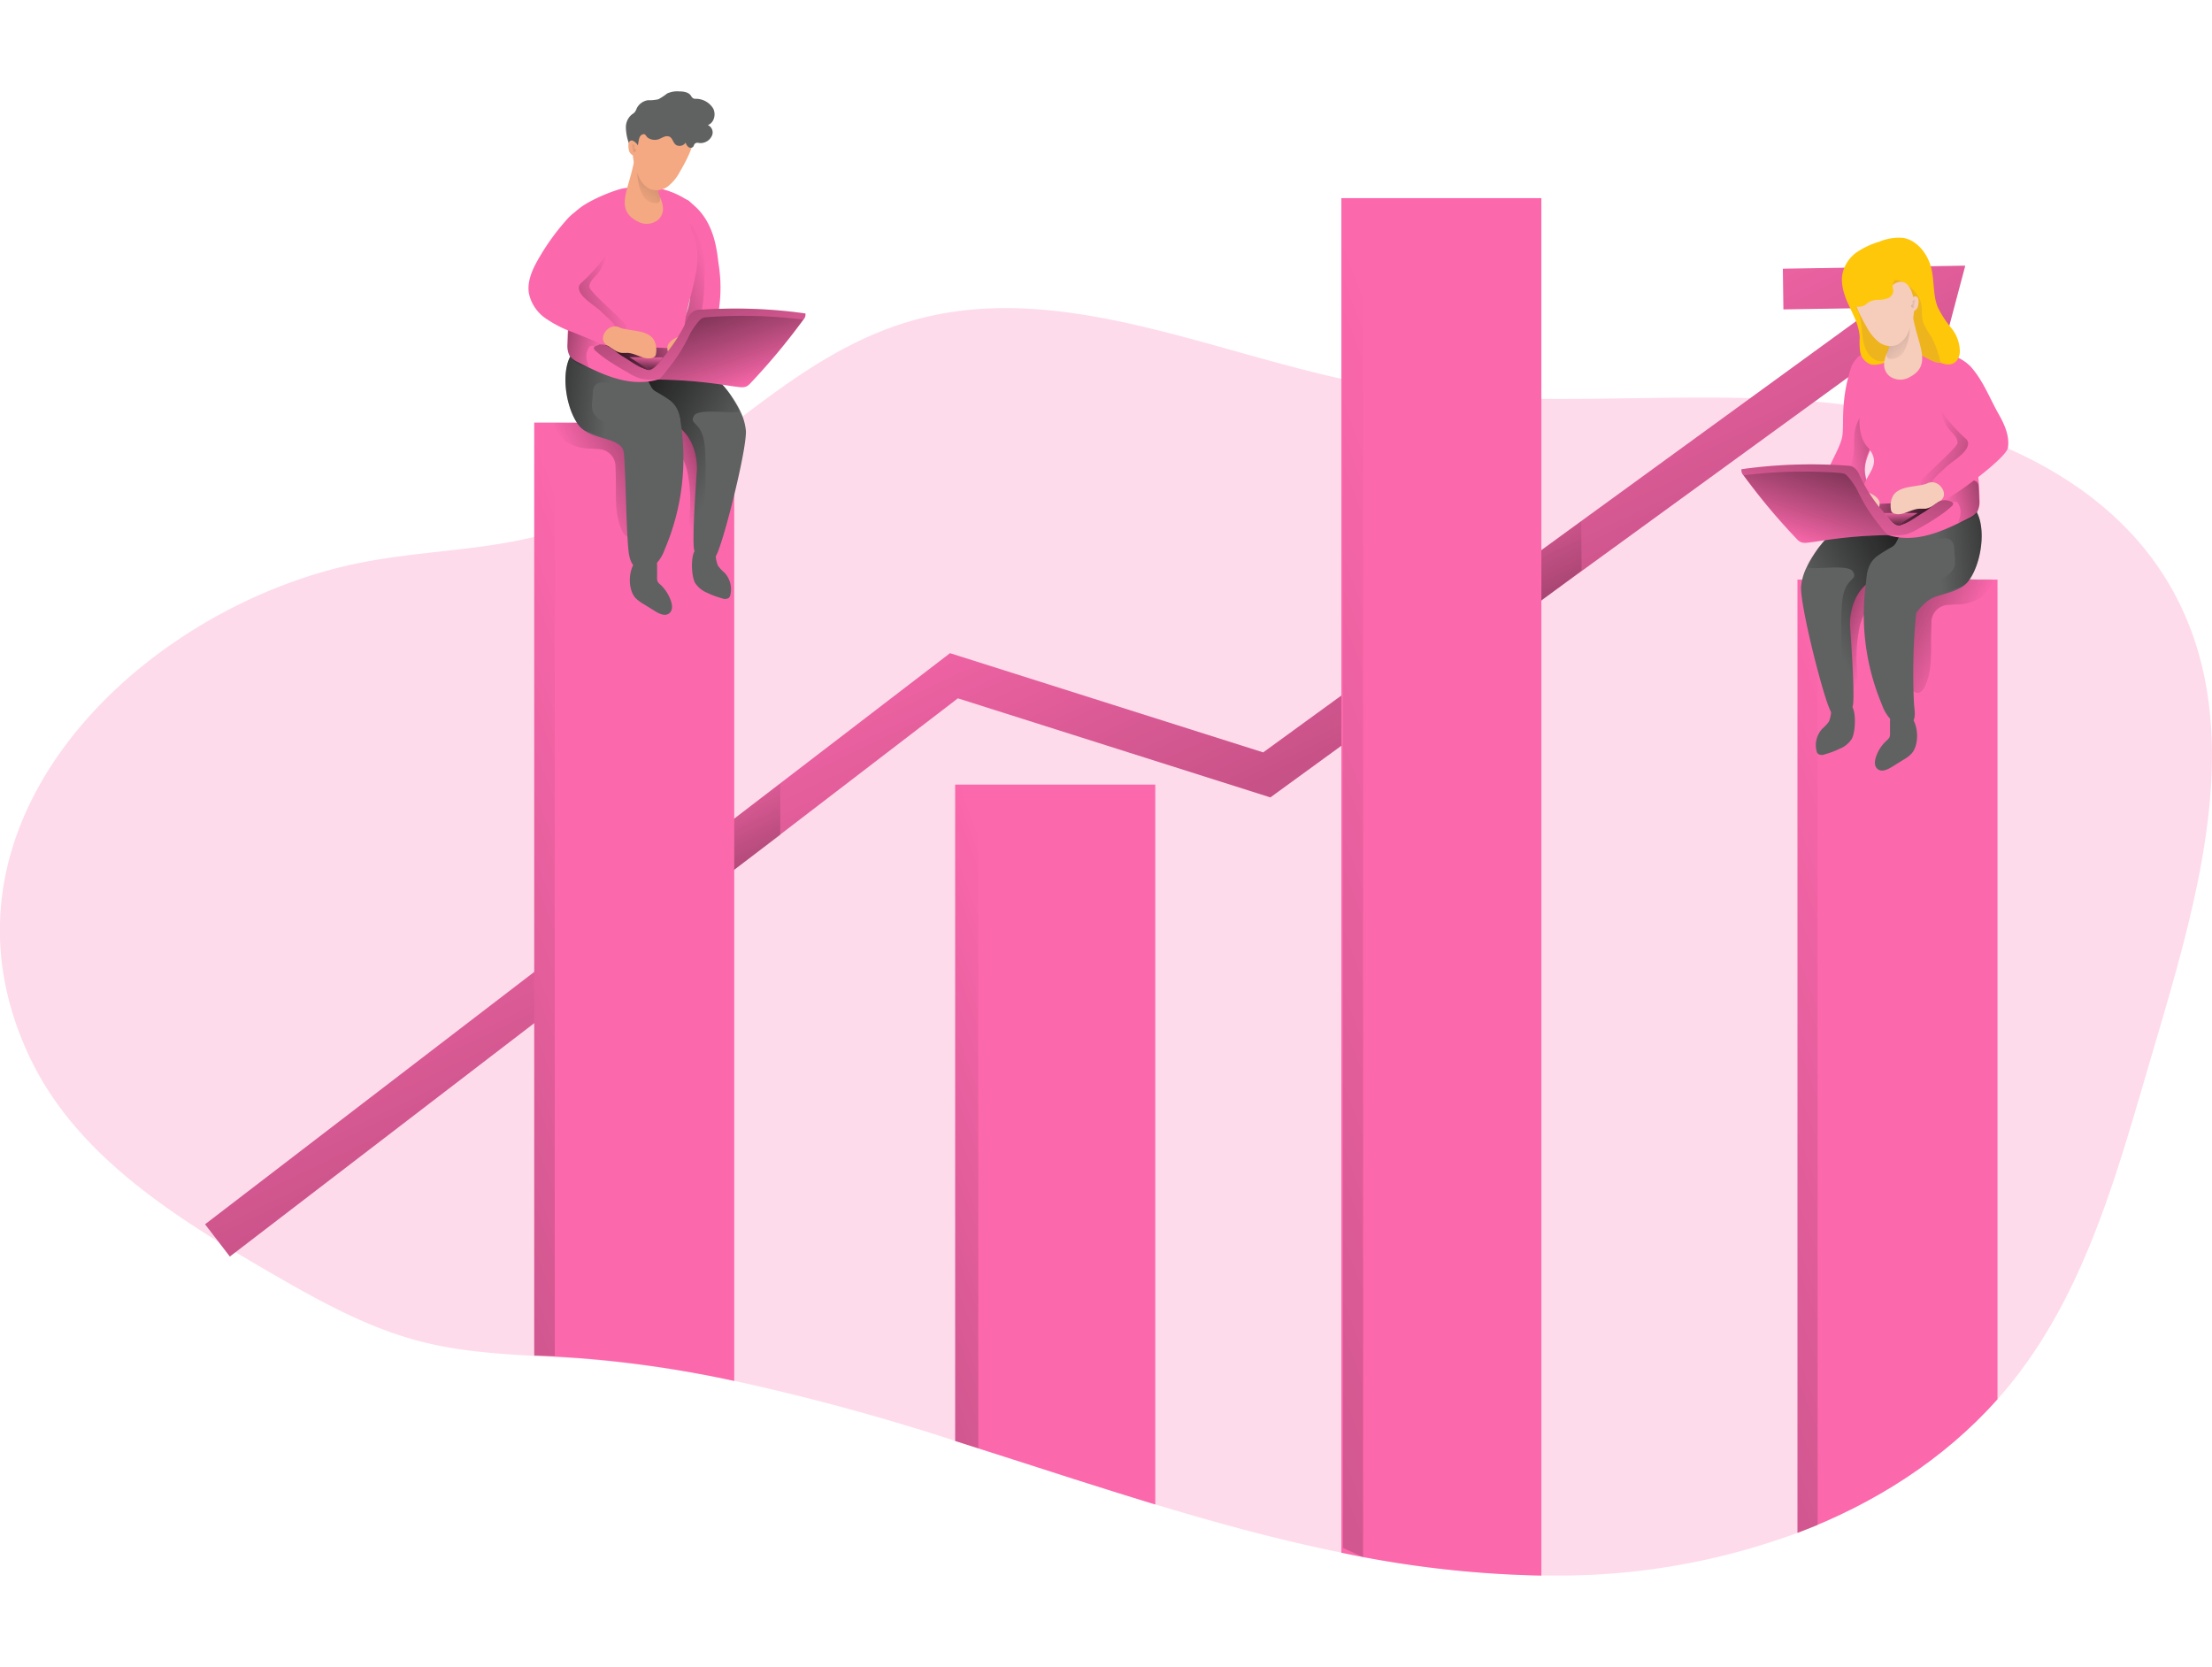 <svg id="Layer_1" data-name="Layer 1" xmlns="http://www.w3.org/2000/svg" xmlns:xlink="http://www.w3.org/1999/xlink" viewBox="0 0 504.26 338.3" width="406" height="306" class="illustration styles_illustrationTablet__1DWOa"><defs><linearGradient id="linear-gradient" x1="224.56" y1="101.33" x2="394.18" y2="455.34" gradientUnits="userSpaceOnUse"><stop offset="0" stop-color="#010101" stop-opacity="0"></stop><stop offset="0.95" stop-color="#010101"></stop></linearGradient><linearGradient id="linear-gradient-2" x1="162.17" y1="159.44" x2="205.26" y2="249.39" xlink:href="#linear-gradient"></linearGradient><linearGradient id="linear-gradient-3" x1="344.96" y1="99.71" x2="386.86" y2="187.17" xlink:href="#linear-gradient"></linearGradient><linearGradient id="linear-gradient-4" x1="212.11" y1="103.46" x2="173.18" y2="123.46" gradientTransform="translate(-24.69 -12.9) rotate(9.05)" xlink:href="#linear-gradient"></linearGradient><linearGradient id="linear-gradient-5" x1="158.91" y1="169.41" x2="181.86" y2="159.84" xlink:href="#linear-gradient"></linearGradient><linearGradient id="linear-gradient-6" x1="138.32" y1="169.9" x2="183.33" y2="147.83" xlink:href="#linear-gradient"></linearGradient><linearGradient id="linear-gradient-7" x1="170.03" y1="167.31" x2="135.68" y2="148.39" xlink:href="#linear-gradient"></linearGradient><linearGradient id="linear-gradient-8" x1="144.6" y1="150.81" x2="116.44" y2="147.87" xlink:href="#linear-gradient"></linearGradient><linearGradient id="linear-gradient-9" x1="146.37" y1="123.34" x2="106.65" y2="136.24" xlink:href="#linear-gradient"></linearGradient><linearGradient id="linear-gradient-10" x1="142.61" y1="138.94" x2="119.49" y2="133.57" xlink:href="#linear-gradient"></linearGradient><linearGradient id="linear-gradient-11" x1="163.72" y1="134.03" x2="142.27" y2="143.67" xlink:href="#linear-gradient"></linearGradient><linearGradient id="linear-gradient-12" x1="153.19" y1="139.94" x2="152.81" y2="145.65" xlink:href="#linear-gradient"></linearGradient><linearGradient id="linear-gradient-13" x1="150.37" y1="104.75" x2="178.25" y2="70.78" xlink:href="#linear-gradient"></linearGradient><linearGradient id="linear-gradient-14" x1="170.35" y1="149.59" x2="147.03" y2="79.4" xlink:href="#linear-gradient"></linearGradient><linearGradient id="linear-gradient-15" x1="175.48" y1="147.84" x2="154.68" y2="85.22" xlink:href="#linear-gradient"></linearGradient><linearGradient id="linear-gradient-16" x1="149.9" y1="92.89" x2="155.2" y2="92.16" xlink:href="#linear-gradient"></linearGradient><linearGradient id="linear-gradient-17" x1="157.71" y1="169.56" x2="-274.59" y2="328.74" xlink:href="#linear-gradient"></linearGradient><linearGradient id="linear-gradient-18" x1="245.1" y1="224.53" x2="-69.42" y2="340.34" xlink:href="#linear-gradient"></linearGradient><linearGradient id="linear-gradient-19" x1="356.56" y1="161.32" x2="-258.32" y2="387.73" xlink:href="#linear-gradient"></linearGradient><linearGradient id="linear-gradient-20" x1="446.02" y1="206.64" x2="5.49" y2="368.84" xlink:href="#linear-gradient"></linearGradient><linearGradient id="linear-gradient-21" x1="426.62" y1="161.76" x2="453.81" y2="157.27" xlink:href="#linear-gradient"></linearGradient><linearGradient id="linear-gradient-22" x1="-110.06" y1="204.93" x2="-87.12" y2="195.37" gradientTransform="matrix(-1, 0, 0, 1, 323.34, 0)" xlink:href="#linear-gradient"></linearGradient><linearGradient id="linear-gradient-23" x1="-130.66" y1="205.42" x2="-85.65" y2="183.35" gradientTransform="matrix(-1, 0, 0, 1, 323.34, 0)" xlink:href="#linear-gradient"></linearGradient><linearGradient id="linear-gradient-24" x1="-98.95" y1="202.83" x2="-133.3" y2="183.92" gradientTransform="matrix(-1, 0, 0, 1, 323.34, 0)" xlink:href="#linear-gradient"></linearGradient><linearGradient id="linear-gradient-25" x1="-124.38" y1="186.33" x2="-152.54" y2="183.4" gradientTransform="matrix(-1, 0, 0, 1, 323.34, 0)" xlink:href="#linear-gradient"></linearGradient><linearGradient id="linear-gradient-26" x1="-122.61" y1="158.87" x2="-162.33" y2="171.77" gradientTransform="matrix(-1, 0, 0, 1, 323.34, 0)" xlink:href="#linear-gradient"></linearGradient><linearGradient id="linear-gradient-27" x1="-126.37" y1="174.46" x2="-149.49" y2="169.1" gradientTransform="matrix(-1, 0, 0, 1, 323.34, 0)" xlink:href="#linear-gradient"></linearGradient><linearGradient id="linear-gradient-28" x1="-105.26" y1="169.55" x2="-126.71" y2="179.19" gradientTransform="matrix(-1, 0, 0, 1, 323.34, 0)" xlink:href="#linear-gradient"></linearGradient><linearGradient id="linear-gradient-29" x1="-115.79" y1="175.46" x2="-116.17" y2="181.17" gradientTransform="matrix(-1, 0, 0, 1, 323.34, 0)" xlink:href="#linear-gradient"></linearGradient><linearGradient id="linear-gradient-30" x1="-118.61" y1="140.28" x2="-90.73" y2="106.3" gradientTransform="matrix(-1, 0, 0, 1, 323.34, 0)" xlink:href="#linear-gradient"></linearGradient><linearGradient id="linear-gradient-31" x1="-98.63" y1="185.12" x2="-121.95" y2="114.93" gradientTransform="matrix(-1, 0, 0, 1, 323.34, 0)" xlink:href="#linear-gradient"></linearGradient><linearGradient id="linear-gradient-32" x1="-93.5" y1="183.36" x2="-114.3" y2="120.75" gradientTransform="matrix(-1, 0, 0, 1, 323.34, 0)" xlink:href="#linear-gradient"></linearGradient><linearGradient id="linear-gradient-33" x1="-119.08" y1="128.42" x2="-113.78" y2="127.68" gradientTransform="matrix(-1, 0, 0, 1, 323.34, 0)" xlink:href="#linear-gradient"></linearGradient></defs><title>Career 3</title><path d="M496.71,298.53c-7.69,26-14.68,53.14-31.33,74.58-1.33,1.73-2.72,3.39-4.17,5C448.92,391.92,433,402,415.61,408.57a156.66,156.66,0,0,1-52.27,9.73c-2,0-4.07,0-6.11,0a243.16,243.16,0,0,1-45.6-5.22c-14.27-2.9-28.42-6.76-42.42-11q-9.36-2.87-18.62-5.83c-9-2.88-18-5.81-27-8.65a520.51,520.51,0,0,0-50.39-13.69,263.07,263.07,0,0,0-34.48-5c-3.67-.28-7.41-.47-11.12-.68-8.59-.47-17.14-1.09-25.48-3.19-12.67-3.18-24.19-9.73-35.5-16.28-21.13-12.29-43.19-26.16-53.81-48.22-26-54.06,25.39-103.06,74.94-113.07,13.44-2.69,26.85-2.78,39.85-5.93a70.35,70.35,0,0,0,12.7-4.35c9.89-4.52,18.66-10.82,27.31-17.37,14.09-10.69,27.74-22,45-27.24,32.31-9.86,65.74,5.5,99,12.91,3,.68,6,1.27,9,1.79a223.23,223.23,0,0,0,36.61,2.78c20.26.19,40.68-1.05,60.92.5,32.47,2.5,67.34,14.76,83.07,43.28C518.58,225.29,506.87,264.06,496.71,298.53Z" transform="translate(-5.85 -80.02)" fill="#fc68ac" opacity="0.24" style="isolation: isolate;"></path><polygon points="448.01 39.7 446.04 47.12 437.67 78.66 428.68 76.31 434.08 55.83 289.6 160.89 218.36 138.31 52.4 265.56 46.75 258.21 216.57 128.02 287.96 150.64 427.29 49.31 406.56 49.65 406.43 40.38 447.02 39.7 448.01 39.7" fill="#fc68ac"></polygon><polygon points="448.01 39.7 446.04 47.12 437.67 78.66 428.68 76.31 434.08 55.83 289.6 160.89 218.36 138.31 52.4 265.56 46.75 258.21 216.57 128.02 287.96 150.64 427.29 49.31 406.56 49.65 406.43 40.38 447.02 39.7 448.01 39.7" fill="url(#linear-gradient)"></polygon><polygon points="177.85 157.74 177.88 169.47 157.73 184.62 162.38 169.63 177.85 157.74" fill="url(#linear-gradient-2)"></polygon><polygon points="360.47 97.93 360.54 109.16 340.39 124.31 345.05 109.33 360.47 97.93" fill="url(#linear-gradient-3)"></polygon><path d="M173.23,155.48V373.94a260,260,0,0,0-34.48-5.14c-3.67-.28-7.41-.47-11.12-.69V155.48Z" transform="translate(-5.85 -80.02)" fill="#fc68ac"></path><path d="M269.21,238V402.11q-9.36-2.87-18.62-5.83c-9-2.88-18-5.81-27-8.65V238Z" transform="translate(-5.85 -80.02)" fill="#fc68ac"></path><path d="M357.23,104.31v314a243.16,243.16,0,0,1-45.6-5.22V104.31Z" transform="translate(-5.85 -80.02)" fill="#fc68ac"></path><path d="M461.21,191.27V378.11C448.92,391.92,433,402,415.61,408.57V191.27Z" transform="translate(-5.85 -80.02)" fill="#fc68ac"></path><path d="M164.17,106.07c4.67,4.13,5.11,10.41,5.5,13.28a34.06,34.06,0,0,1,0,10.76,18,18,0,0,1-4.78,9.5,1.92,1.92,0,0,1-.7.5,2,2,0,0,1-1.7-.56,5.65,5.65,0,0,1-1.91-2c-1-2.08.63-4.35,1.56-6.45,2-4.42.91-9.54-.49-14.16-.64-2.11-2.66-12.7.17-12.38C162.76,104.66,162.74,104.81,164.17,106.07Z" transform="translate(-5.85 -80.02)" fill="#fc68ac"></path><path d="M163.05,109.87c4,4.81,3.41,11.09,3.34,14a34,34,0,0,1-1.73,10.61,18,18,0,0,1-6.22,8.64,1.86,1.86,0,0,1-.77.38,2,2,0,0,1-1.59-.82,5.67,5.67,0,0,1-1.57-2.28c-.63-2.21,1.31-4.21,2.56-6.13,2.62-4.05,2.4-9.28,1.74-14.06-.3-2.18-.63-13,2.11-12.2C161.87,108.25,161.83,108.39,163.05,109.87Z" transform="translate(-5.85 -80.02)" fill="url(#linear-gradient-4)"></path><path d="M163,177c-.07,1.31-.14,2.75.66,3.8,2.07-1.24,2.69-3.92,3-6.31a52.4,52.4,0,0,0-.4-14.26,6.33,6.33,0,0,0-.65-2.18,5.85,5.85,0,0,0-2.71-2.16,4.45,4.45,0,0,0-2.15-.56,1.81,1.81,0,0,0-1.69,1.23,2.94,2.94,0,0,0,.15,1.37,19.26,19.26,0,0,0,1.62,4.59,13.23,13.23,0,0,1,1.63,3.8A33.89,33.89,0,0,1,163,177Z" transform="translate(-5.85 -80.02)" fill="url(#linear-gradient-5)"></path><path d="M134.72,159.71a9.91,9.91,0,0,0,5.48,1.69c.71,0,1.42.07,2.14.11a4,4,0,0,1,3.82,3.8q.09,2.22.09,4.44c0,3.54-.13,7.24,1.43,10.42.33.66.85,1.37,1.59,1.38a1.7,1.7,0,0,0,1.08-.44,5.45,5.45,0,0,0,1.86-3.08,14.94,14.94,0,0,0,.32-3.66c0-4.69-.41-9.48-2.24-13.8a9.41,9.41,0,0,0-.71-1.42,8.27,8.27,0,0,0-5.08-3.38,20.19,20.19,0,0,0-6.21-.33c-1,.07-2,.15-3,.2-.55,0-2.62-.28-3,0C131.51,156.32,134.14,159.26,134.72,159.71Z" transform="translate(-5.85 -80.02)" fill="url(#linear-gradient-6)"></path><path d="M175.89,157.35c.21,4.67-5.75,27.87-7,28.73-1.08.74-3-.24-4.14-.92l-.52-.38c-.87-.64.52-18.47.52-18.47s.44-6.05-3.8-9.58c-4.72-3.92-10.13-7.53-9.76-10.31a1.82,1.82,0,0,1,.5-1.12c2.38-2.84,15.91-.68,18.75,1.42l.15.1a.1.1,0,0,1,0,.06c.07.06.16.18.31.34s.56.68.93,1.14a34.79,34.79,0,0,1,2.69,4.36A12.81,12.81,0,0,1,175.89,157.35Z" transform="translate(-5.85 -80.02)" fill="#606161"></path><path d="M174.5,152.72c0,1.2-9.3-.81-10.44,1.2s1.39,1.21,2.28,5.66,0,22.83-1,24.77a2.27,2.27,0,0,1-.65.81l-.52-.38c-.87-.64.52-18.47.52-18.47s.44-6.05-3.8-9.58c0,0,.65-4-2.28-6.3a35.29,35.29,0,0,0-7.48-4,36.54,36.54,0,0,1,10.94-1.73,21.87,21.87,0,0,1,8.31,2l.15.1a.1.1,0,0,1,0,.06c.07.06.16.18.31.34s.56.68.93,1.14C173,149.88,174.5,152,174.5,152.72Z" transform="translate(-5.85 -80.02)" fill="url(#linear-gradient-7)"></path><path d="M157.41,184.32a9.46,9.46,0,0,1-2.34,3.71,3.65,3.65,0,0,1-4.11.59c-1.46-.9-1.73-2.82-1.89-4.48-.49-5.81-.52-15.91-1-21.72a2.56,2.56,0,0,0-.83-1.7l0,0a7.74,7.74,0,0,0-2.47-1.27c-1.76-.59-4-1-5.6-2.13a5.41,5.41,0,0,1-1.51-1.39c-2.9-4-4-12.08-1.57-15.94a4.17,4.17,0,0,1,3.18-2.16c4.2-.53,11.77,2.22,13.53,6a18.37,18.37,0,0,0,1.6,3.68c1.4,1.94,4.14,2.53,5.5,4.51a8.24,8.24,0,0,1,1.12,3.4A53,53,0,0,1,157.41,184.32Z" transform="translate(-5.85 -80.02)" fill="#606161"></path><path d="M148,159.33a2,2,0,0,1-.06,1.79c-.25-.12-.46-.28-.71-.4l0,0c-.81-.43-1.64-.87-2.47-1.27-1.18-.52-2.41-1-3.65-1.45-.65-.22-1.3-.43-1.95-.68a5.41,5.41,0,0,1-1.51-1.39c-2.9-4-4-12.08-1.57-15.94a19.34,19.34,0,0,1,6.76,2.25c1.27.62,2.53,1.21,3.74,1.92.8.46,2.44,1.14,1.17,2-1.73,1.2-5-.93-6.36,1a3,3,0,0,0-.37,1.45c-.06.74-.13,1.51-.19,2.29a5.59,5.59,0,0,0,.13,2,4.56,4.56,0,0,0,1.79,2,46.07,46.07,0,0,1,4.14,2.88A4.67,4.67,0,0,1,148,159.33Z" transform="translate(-5.85 -80.02)" fill="url(#linear-gradient-8)"></path><path d="M150.76,195.5a8.75,8.75,0,0,0,1.73,1.29l2.7,1.68c1,.61,2.26,1.2,3.17.52s.76-1.87.44-2.84a9,9,0,0,0-2.45-3.78,2.36,2.36,0,0,1-.59-.67,2.16,2.16,0,0,1-.12-.88l0-2.78c0-2.81-3.87-2.31-5.09-.64C149.06,189.45,149,193.62,150.76,195.5Z" transform="translate(-5.85 -80.02)" fill="#606161"></path><path d="M164.29,192a6,6,0,0,0,2.8,2.29,20.05,20.05,0,0,0,3.42,1.26,1.58,1.58,0,0,0,1.49-.12,1.43,1.43,0,0,0,.36-.74,5.53,5.53,0,0,0-1.36-5,9.07,9.07,0,0,1-1.49-1.61A7.45,7.45,0,0,1,169,185c-.22-2.32-3.92-1.72-4.82-.21S163.5,190.57,164.29,192Z" transform="translate(-5.85 -80.02)" fill="#606161"></path><path d="M135.19,137.71a4.65,4.65,0,0,0,.65,2.71,5,5,0,0,0,1.84,1.31c3.44,1.73,6.94,3.48,10.72,4.19s7.95.27,11-2a6.64,6.64,0,0,0,2.41-3.18c.49-1.56.16-3.24.08-4.88-.21-4.07,1.15-8,2.1-12s1.45-8.32-.35-12c-1.42-2.88,1.63-5.3-1.06-7.06-3.78-2.48-8.22-3.68-14.41-2.76-2.4.36-10.59,3.73-11.47,6s1.7,4.56,1.4,7C137.18,122.42,135.19,130.2,135.19,137.71Z" transform="translate(-5.85 -80.02)" fill="#fc68ac"></path><path d="M140.21,124.53c0-1.14,1-2,1.76-2.84a8.23,8.23,0,0,0,1.95-5.84c-.07-1.2-.87-2.69-2-2.44a2.16,2.16,0,0,0-.77.39,14.06,14.06,0,0,0-5.56,7.75,7.4,7.4,0,0,0-.24,3.46,8,8,0,0,0,2.55,3.92,21.61,21.61,0,0,0,8,4.8c.79.26,3.22,1.06,2.68-.47C148.25,132.4,140.17,125.64,140.21,124.53Z" transform="translate(-5.85 -80.02)" fill="url(#linear-gradient-9)"></path><path d="M140.09,138.4a.9.9,0,0,1,.31-.33A1.05,1.05,0,0,1,141,138a19.14,19.14,0,0,0,3.55,0,2.3,2.3,0,0,0,1.07-.28.84.84,0,0,0,.36-1c-.16-.35-.59-.46-1-.55a15.71,15.71,0,0,1-3.76-1.38,20,20,0,0,0-3.26-1.58c-.9-.26-2.14-.16-2.45.73a2,2,0,0,0-.1.64l-.13,2.7a5.73,5.73,0,0,0,.37,2.94,5.81,5.81,0,0,0,3.24,2.33,1.87,1.87,0,0,0,1.22.18C139.54,141.36,139.17,139.84,140.09,138.4Z" transform="translate(-5.85 -80.02)" fill="url(#linear-gradient-10)"></path><path d="M142.37,137.76l15.64.74.78.24s-1.52,5.22-4.3,5S142.37,137.76,142.37,137.76Z" transform="translate(-5.85 -80.02)" fill="url(#linear-gradient-11)"></path><path d="M149.33,140.56l7.63.05s-1.62,2.66-3,2.81Z" transform="translate(-5.85 -80.02)" fill="#fc68ac"></path><path d="M149.33,140.56l7.63.05s-1.62,2.66-3,2.81Z" transform="translate(-5.85 -80.02)" fill="url(#linear-gradient-12)"></path><path d="M135.24,109a52.31,52.31,0,0,0-6.71,9.28c-1.34,2.35-2.53,5-2.12,7.67a9.25,9.25,0,0,0,3.8,5.75,27.14,27.14,0,0,0,6.28,3.2l6.61,2.68a3.73,3.73,0,0,0,1.56.38c1.69-.09,2.39-2.41,1.7-3.95s-2.18-2.53-3.35-3.74-4.59-3.13-5.1-4.92a2,2,0,0,1-.07-1,2.12,2.12,0,0,1,.67-.85c3.68-3.38,8.79-9.36,7.75-14.45C145,102.74,138.13,105.78,135.24,109Z" transform="translate(-5.85 -80.02)" fill="#fc68ac"></path><path d="M151.34,109.69a4.15,4.15,0,0,0,4.5-.41,3.37,3.37,0,0,0,1.11-2c.33-2.21-1.54-4.27-1.37-6.5.08-1.12.66-2.25.26-3.29-.33-.89-5.3-2.34-5.48-1.4C149.09,102.66,145.92,107,151.34,109.69Z" transform="translate(-5.85 -80.02)" fill="#f4a982"></path><path d="M151.07,96.39s-.52,9.68,4.7,9c0,0,.82-.11.57-1.31s-1.25-2.42-1.2-3.48S151.07,96.39,151.07,96.39Z" transform="translate(-5.85 -80.02)" fill="url(#linear-gradient-13)"></path><path d="M164.09,90.38c-.31,2.78-2.1,5.93-3.22,7.87a10.62,10.62,0,0,1-2.75,3.37,4.37,4.37,0,0,1-4.14.62,5.7,5.7,0,0,1-2.59-3,13.38,13.38,0,0,1-1.3-6.18c.13-2.22,1.18-6.45,4.33-4.85.65.34,1.08,1,1.7,1.36a2.86,2.86,0,0,0,2.93.16c.34-.19.71-.47,1.08-.34a1.42,1.42,0,0,1,.47.31,2.24,2.24,0,0,0,2.65,0A1.28,1.28,0,0,0,164.09,90.38Z" transform="translate(-5.85 -80.02)" fill="#f4a982"></path><path d="M154.88,136.56a4.85,4.85,0,0,1,.53,3.1,1.43,1.43,0,0,1-.15.59,1.14,1.14,0,0,1-.63.44c-1.86.64-3.73-1-5.7-1.11a14.42,14.42,0,0,1-1.47,0,4.52,4.52,0,0,1-1.73-.75c-.57-.35-1.12-.72-1.66-1.11-1.32-.95-.75-2.65.33-3.56a2.49,2.49,0,0,1,2.87-.28C149.57,134.67,153.39,134.28,154.88,136.56Z" transform="translate(-5.85 -80.02)" fill="#f4a982"></path><path d="M166.61,136.89a1.25,1.25,0,0,1,.45.49,1.19,1.19,0,0,1,.05.65,7.4,7.4,0,0,1-1.36,3.52,2,2,0,0,1-1.27.95c-1,.14-1.66-.86-2.56-1.23s-2.09-.06-2.93-.62a2.74,2.74,0,0,1-1-2.15c-.11-1.61,2.42-2.7,3.79-3C163.42,135.05,165.34,136,166.61,136.89Z" transform="translate(-5.85 -80.02)" fill="#f4a982"></path><path d="M162.56,132a3.72,3.72,0,0,1,1.65-2,3.16,3.16,0,0,1,1.06-.19,112,112,0,0,1,24.21.8A1.68,1.68,0,0,1,189,132a149.06,149.06,0,0,1-12.11,14.54,3.23,3.23,0,0,1-.93.72,3,3,0,0,1-1.51.12c-1.3-.13-2.58-.34-3.87-.54a106.94,106.94,0,0,0-15.37-1.18,12.07,12.07,0,0,1-3.55-.34,11.43,11.43,0,0,1-2.4-1.13,43.35,43.35,0,0,1-7.67-5.14c-.18-.16-.38-.37-.34-.61s.28-.38.5-.47c2.53-1,3.74,1.05,6.08,2.42,1.43.85,3.83,2.63,5.41,3.1s3.21-2.19,4.05-3.21A36.75,36.75,0,0,0,162.56,132Z" transform="translate(-5.85 -80.02)" fill="#fc68ac"></path><path d="M189,132c-.44.55-.87,1.14-1.3,1.7a130.87,130.87,0,0,1-10.81,12.82,3.61,3.61,0,0,1-.93.74,3.65,3.65,0,0,1-1.51.12c-1.3-.12-2.6-.37-3.9-.55A98,98,0,0,0,156,145.67a7.13,7.13,0,0,0-.8,0c-.49,0-1,0-1.45,0a7.85,7.85,0,0,1-2.1-.31,11.78,11.78,0,0,1-2.41-1.14c-1.73-1-3.49-2-5.13-3.15a22.06,22.06,0,0,1-2.53-2,.74.74,0,0,1-.34-.62c0-.24.27-.37.49-.46,2.53-1,3.28.65,5.6,2,1.42.84,4.33,3,5.9,3.48s3.21-2.18,4-3.2a37.41,37.41,0,0,0,5.31-8.28,3.62,3.62,0,0,1,1.64-2,3,3,0,0,1,1-.22,115.4,115.4,0,0,1,24.22.81A1.73,1.73,0,0,1,189,132Z" transform="translate(-5.85 -80.02)" fill="url(#linear-gradient-14)"></path><path d="M189,132a167.84,167.84,0,0,1-12.1,14.53,3.61,3.61,0,0,1-.93.74,3.65,3.65,0,0,1-1.51.12c-1.3-.12-2.6-.37-3.9-.55A98,98,0,0,0,156,145.67a10.88,10.88,0,0,0,1.79-2,38.44,38.44,0,0,0,5.29-8.28c.37-.81,2.09-3.41,2.93-3.75a3.87,3.87,0,0,1,1.05-.19A110.06,110.06,0,0,1,189,132Z" transform="translate(-5.85 -80.02)" fill="url(#linear-gradient-15)"></path><path d="M167.21,87.65c1.45-.49,1.94-2.53,1.17-3.86a4.64,4.64,0,0,0-3.86-2.13,1.08,1.08,0,0,1-.77-.19,1.93,1.93,0,0,1-.38-.49c-.52-.83-1.66-1-2.65-1a5.55,5.55,0,0,0-2.78.47,14.2,14.2,0,0,1-2,1.32,10.06,10.06,0,0,1-2.41.22,3.44,3.44,0,0,0-2.5,1.79,3.74,3.74,0,0,1-.53,1,6.89,6.89,0,0,1-.65.49,3.77,3.77,0,0,0-1.32,2.91,11.46,11.46,0,0,0,.55,3.24,1.24,1.24,0,0,0,.28.56c.34.28,1.5,1.13,1.72.76.43-.77.21-2.46,1.1-2.89s.79.34,1.47.77a2.85,2.85,0,0,0,2.38.25c.4-.16.78-.37,1.18-.53a1.68,1.68,0,0,1,1.23-.06c.74.34.84,1.39,1.49,1.88a1.64,1.64,0,0,0,2.22-.52,1.93,1.93,0,0,0,.62,1,.81.81,0,0,0,1.11-.06c.15-.19.19-.5.37-.68a1,1,0,0,1,.68-.22,2.6,2.6,0,0,0,1.27,0,2.85,2.85,0,0,0,2-1.73A1.83,1.83,0,0,0,167.21,87.65Z" transform="translate(-5.85 -80.02)" fill="#606161"></path><path d="M150.16,91.25a.77.77,0,0,0-.42-.08.69.69,0,0,0-.51.4,1.54,1.54,0,0,0-.13.67,4.27,4.27,0,0,0,.09,1,1.69,1.69,0,0,0,1.12,1.37,1.11,1.11,0,0,0,1.27-.77A2.58,2.58,0,0,0,150.16,91.25Z" transform="translate(-5.85 -80.02)" fill="#f4a982"></path><path d="M150.45,93c-.1-.18,0-.39,0-.59s-.27-.38-.55-.5c0,0-.06,0-.08.06a1.56,1.56,0,0,0-.13,1.3,1,1,0,0,0,.22.43.52.52,0,0,0,.45.16.6.6,0,0,0,.4-.43C150.81,93.09,150.58,93.21,150.45,93Z" transform="translate(-5.85 -80.02)" fill="url(#linear-gradient-16)"></path><rect x="121.79" y="75.65" width="4.68" height="212.56" fill="url(#linear-gradient-17)"></rect><polygon points="217.77 307.6 223.02 309.29 223.02 157.96 217.77 157.96 217.77 307.6" fill="url(#linear-gradient-18)"></polygon><polygon points="306.17 331.99 310.74 334.08 310.74 23.99 306.17 23.99 306.17 331.99" fill="url(#linear-gradient-19)"></polygon><polygon points="409.78 328.55 414.36 326.8 414.36 111.41 409.78 111.41 409.78 328.55" fill="url(#linear-gradient-20)"></polygon><path d="M427.71,143.27c-2.29,7.43-1.47,12.24-1.85,15.11-.48,3.57-4.7,8.53-4,12.07s3.06,2.15,5.62,4.68a1.84,1.84,0,0,0,.71.5,2,2,0,0,0,1.69-.55,5.64,5.64,0,0,0,1.91-2c1-2.08.71-1.86-.22-4-2-4.42,1.57-8.16,3-12.78.64-2.11-1.15-16.57-4-16.26C429.56,140.18,428.27,141.44,427.71,143.27Z" transform="translate(-5.85 -80.02)" fill="#fc68ac"></path><path d="M427.85,167.65a7.29,7.29,0,0,1-.05-2.42c.11-.6.32-1.17.45-1.76.47-2,.1-4.1.45-6.12a8.77,8.77,0,0,1,3.44-5.49c.77,2.7,1.53,5.63.57,8.27-.29.77-.71,1.49-1,2.24a9.47,9.47,0,0,0-.77,3.67c0,.88.54,2.31.21,3.14C430.18,171.55,428.09,169.18,427.85,167.65Z" transform="translate(-5.85 -80.02)" fill="url(#linear-gradient-21)"></path><path d="M429.27,212.56a5.62,5.62,0,0,1-.65,3.79c-2.07-1.23-2.7-3.91-3-6.31a52.41,52.41,0,0,1,.39-14.26,6.34,6.34,0,0,1,.66-2.18,5.85,5.85,0,0,1,2.71-2.15,4.54,4.54,0,0,1,2.14-.57,1.81,1.81,0,0,1,1.69,1.24,2.65,2.65,0,0,1-.15,1.36,19.06,19.06,0,0,1-1.62,4.6,12.88,12.88,0,0,0-1.62,3.79A34,34,0,0,0,429.27,212.56Z" transform="translate(-5.85 -80.02)" fill="url(#linear-gradient-22)"></path><path d="M457.59,195.24a9.87,9.87,0,0,1-5.47,1.69c-.71,0-1.43.07-2.14.1a4,4,0,0,0-3.83,3.8c0,1.48-.08,3-.08,4.44,0,3.54.12,7.24-1.44,10.42-.32.67-.85,1.38-1.59,1.39a1.81,1.81,0,0,1-1.07-.44,5.58,5.58,0,0,1-1.87-3.09,14.42,14.42,0,0,1-.31-3.65c0-4.69.41-9.48,2.23-13.8a10.63,10.63,0,0,1,.72-1.43,8.26,8.26,0,0,1,5.07-3.38A20.25,20.25,0,0,1,454,191c1,.06,2,.14,3,.19.56,0,2.62-.28,3,0C460.8,191.84,458.18,194.78,457.59,195.24Z" transform="translate(-5.85 -80.02)" fill="url(#linear-gradient-23)"></path><path d="M416.43,192.88c-.22,4.66,5.74,27.86,7,28.73,1.08.74,3-.25,4.14-.93.22-.15.37-.28.53-.37.86-.65-.53-18.47-.53-18.47s-.43-6.06,3.8-9.58c4.73-3.92,10.13-7.54,9.76-10.32a1.8,1.8,0,0,0-.49-1.11c-2.38-2.84-15.91-.68-18.75,1.42l-.16.09a.1.1,0,0,0,0,.06,3.38,3.38,0,0,1-.31.34c-.21.28-.55.68-.92,1.15a32.42,32.42,0,0,0-2.69,4.35A12.67,12.67,0,0,0,416.43,192.88Z" transform="translate(-5.85 -80.02)" fill="#606161"></path><path d="M417.82,188.24c0,1.21,9.3-.8,10.44,1.21s-1.39,1.2-2.29,5.65,0,22.83,1,24.78a2.34,2.34,0,0,0,.65.8c.22-.15.37-.28.53-.37.86-.65-.53-18.47-.53-18.47s-.43-6.06,3.8-9.58c0,0-.65-4,2.29-6.3a35.52,35.52,0,0,1,7.47-4,36.87,36.87,0,0,0-10.93-1.73,21.94,21.94,0,0,0-8.31,2l-.16.09a.1.1,0,0,0,0,.06,3.38,3.38,0,0,1-.31.34c-.21.28-.55.68-.92,1.15C419.36,185.4,417.82,187.5,417.82,188.24Z" transform="translate(-5.85 -80.02)" fill="url(#linear-gradient-24)"></path><path d="M434.9,219.85a9.56,9.56,0,0,0,2.35,3.7,3.65,3.65,0,0,0,4.11.59c1.45-.9.92-3,.81-4.66a141.33,141.33,0,0,1,.47-20.36c.06-.71,2-2.44,2.46-2.88l0,0A7.83,7.83,0,0,1,447.6,195c1.76-.59,3.95-1,5.59-2.14a5.28,5.28,0,0,0,1.51-1.39c2.91-4,4-12.07,1.58-15.94a4.22,4.22,0,0,0-3.18-2.16c-4.2-.52-11.77,2.23-13.53,6A19.17,19.17,0,0,1,438,183c-1.39,1.95-4.14,2.53-5.5,4.51a8.13,8.13,0,0,0-1.11,3.4A52.93,52.93,0,0,0,434.9,219.85Z" transform="translate(-5.85 -80.02)" fill="#606161"></path><path d="M444.32,194.85a2.06,2.06,0,0,0,.07,1.8c.24-.13.46-.28.71-.41l0,0c.8-.43,1.64-.86,2.47-1.26,1.17-.53,2.41-1,3.64-1.46.65-.21,1.3-.43,1.95-.68a5.28,5.28,0,0,0,1.51-1.39c2.91-4,4-12.07,1.58-15.94a19.41,19.41,0,0,0-6.77,2.26c-1.26.62-2.53,1.2-3.73,1.91-.81.47-2.44,1.15-1.18,2,1.73,1.21,5-.92,6.37,1a3.09,3.09,0,0,1,.37,1.45c.06.75.12,1.52.18,2.29a5.59,5.59,0,0,1-.12,2,4.64,4.64,0,0,1-1.79,2,44.6,44.6,0,0,0-4.14,2.87A4.67,4.67,0,0,0,444.32,194.85Z" transform="translate(-5.85 -80.02)" fill="url(#linear-gradient-25)"></path><path d="M441.55,231a7.92,7.92,0,0,1-1.73,1.3l-2.7,1.68c-1,.6-2.25,1.2-3.17.52s-.75-1.87-.43-2.85A8.85,8.85,0,0,1,436,227.9a2.34,2.34,0,0,0,.58-.68,2,2,0,0,0,.13-.88l0-2.77c0-2.82,3.87-2.31,5.09-.65C443.25,225,443.31,229.14,441.55,231Z" transform="translate(-5.85 -80.02)" fill="#606161"></path><path d="M428,227.56a5.85,5.85,0,0,1-2.8,2.28,19.78,19.78,0,0,1-3.42,1.27,1.59,1.59,0,0,1-1.49-.13,1.42,1.42,0,0,1-.35-.74,5.54,5.54,0,0,1,1.35-5,9.55,9.55,0,0,0,1.5-1.62,7.54,7.54,0,0,0,.51-3.12c.21-2.33,3.91-1.72,4.81-.22S428.81,226.09,428,227.56Z" transform="translate(-5.85 -80.02)" fill="#606161"></path><path d="M457.12,173.24a4.55,4.55,0,0,1-.65,2.7,4.9,4.9,0,0,1-1.84,1.32c-3.43,1.73-6.93,3.47-10.71,4.19s-8,.27-11-2.06a6.64,6.64,0,0,1-2.42-3.17c-.49-1.57-.16-3.25-.07-4.89.21-4.07,5-6,1.1-10.34-2.73-3-2-9.82-.22-13.48,1.42-2.89-4.27-5.47-1.58-7.24,3.78-2.47,8.22-3.68,14.42-2.75,2.4.35,10.58,3.72,11.47,6s-1.7,4.56-1.4,7C455.14,157.94,457.12,165.72,457.12,173.24Z" transform="translate(-5.85 -80.02)" fill="#fc68ac"></path><path d="M452.11,160.06c0-1.14-1-2-1.76-2.84a8.25,8.25,0,0,1-2-5.84c.08-1.21.87-2.69,2.05-2.44a2.27,2.27,0,0,1,.78.38,14.07,14.07,0,0,1,5.55,7.76,7.1,7.1,0,0,1,.24,3.45,8,8,0,0,1-2.54,3.93,21.63,21.63,0,0,1-8,4.79c-.79.26-3.21,1.07-2.67-.47C444.07,167.93,452.14,161.17,452.11,160.06Z" transform="translate(-5.85 -80.02)" fill="url(#linear-gradient-26)"></path><path d="M452.22,173.92a.82.82,0,0,0-.31-.33,1,1,0,0,0-.6-.05,21,21,0,0,1-3.55,0,2.17,2.17,0,0,1-1.07-.29.81.81,0,0,1-.36-1c.15-.35.59-.47,1-.55a16.32,16.32,0,0,0,3.76-1.38,18.4,18.4,0,0,1,3.25-1.58c.91-.27,2.14-.16,2.46.73a2.23,2.23,0,0,1,.09.63l.14,2.7a5.87,5.87,0,0,1-.37,2.95c-.62,1.21-2,1.81-3.25,2.33a1.9,1.9,0,0,1-1.21.18C452.77,176.88,453.15,175.37,452.22,173.92Z" transform="translate(-5.85 -80.02)" fill="url(#linear-gradient-27)"></path><path d="M450,173.29,434.3,174l-.77.25s1.52,5.22,4.29,5S450,173.29,450,173.29Z" transform="translate(-5.85 -80.02)" fill="url(#linear-gradient-28)"></path><path d="M443,176.09l-7.63,0s1.61,2.67,2.95,2.81Z" transform="translate(-5.85 -80.02)" fill="#fc68ac"></path><path d="M443,176.09l-7.63,0s1.61,2.67,2.95,2.81Z" transform="translate(-5.85 -80.02)" fill="url(#linear-gradient-29)"></path><path d="M455.32,143c2.56,2.83,4.26,7.21,6.15,10.53,1.34,2.35,2.53,5,2.12,7.68-.36,2.33-12.18,11-14.38,11.88a3.89,3.89,0,0,1-1.56.38c-1.68-.09-2.39-2.41-1.69-3.95s2.17-2.54,3.35-3.75,4.58-3.12,5.09-4.92a1.74,1.74,0,0,0,.07-1,2.15,2.15,0,0,0-.67-.86c-3.68-3.38-8.78-9.35-7.74-14.45C447.33,138.27,452.43,139.79,455.32,143Z" transform="translate(-5.85 -80.02)" fill="#fc68ac"></path><path d="M432.28,142.19a3.71,3.71,0,0,1-2.35-2.68,16.82,16.82,0,0,1-.13-3.41c-.1-2.58-1.32-4.89-2.39-7.17s-2-4.83-1.55-7.35a8.15,8.15,0,0,1,3.25-4.93,18.32,18.32,0,0,1,5.11-2.39,11.57,11.57,0,0,1,5.47-.89c3.15.51,5.68,3.61,6.48,7.12.65,2.85.33,6,1.41,8.66a23.64,23.64,0,0,0,3.11,4.78,8.59,8.59,0,0,1,1.94,5.38,3.5,3.5,0,0,1-.82,2.18c-1,1-2.52.86-3.73.25a28.83,28.83,0,0,0-3.55-2c-2.29-.74-4.57.43-6.72,1.21C436.3,141.52,433.84,142.67,432.28,142.19Z" transform="translate(-5.85 -80.02)" fill="#ffc709"></path><path d="M446.2,136a19.7,19.7,0,0,1-1.88-3.23c-.53-1.57-.16-3.34-.64-4.93a7.83,7.83,0,0,0-3.47-4,4,4,0,0,0-2.6-.9,4.65,4.65,0,0,0-1.53.6l-6.81,3.74a1.85,1.85,0,0,0-.48.35c-.44.55,0,1.34.37,2,1,1.76,1,3.87,1.23,5.87s.77,4.17,2.4,5.34a3.18,3.18,0,0,0,4.09-.18,11.4,11.4,0,0,1,.76-.93,3.49,3.49,0,0,1,2.9-.41,16.62,16.62,0,0,1,2.7.57c1.37.44,3.59,2.21,5,1.94A23.45,23.45,0,0,0,446.2,136Z" transform="translate(-5.85 -80.02)" fill="#eeb41e"></path><path d="M441,145.21a4.17,4.17,0,0,1-4.5-.4,3.41,3.41,0,0,1-1.1-2c-.34-2.22,1.53-4.28,1.37-6.51-.08-1.11-.66-2.25-.27-3.29s5.3-2.33,5.48-1.4C443.22,138.19,446.4,142.5,441,145.21Z" transform="translate(-5.85 -80.02)" fill="#f6ccbb"></path><path d="M441.25,131.92s.51,9.67-4.7,9c0,0-.82-.11-.58-1.3s1.25-2.42,1.2-3.48S441.25,131.92,441.25,131.92Z" transform="translate(-5.85 -80.02)" fill="url(#linear-gradient-30)"></path><path d="M428.23,125.9c.31,2.78,2.1,5.93,3.21,7.88a10.83,10.83,0,0,0,2.75,3.36,4.35,4.35,0,0,0,4.14.62,5.65,5.65,0,0,0,2.6-3,13.4,13.4,0,0,0,1.29-6.18c-.12-2.23-1.17-6.46-4.32-4.85-.65.34-1.08,1-1.7,1.36a2.88,2.88,0,0,1-2.94.15c-.34-.18-.71-.46-1.08-.34a1.55,1.55,0,0,0-.46.31,2.22,2.22,0,0,1-2.66,0A1.22,1.22,0,0,1,428.23,125.9Z" transform="translate(-5.85 -80.02)" fill="#f6ccbb"></path><path d="M437.44,172.08a4.75,4.75,0,0,0-.53,3.11,1.36,1.36,0,0,0,.15.59,1.1,1.1,0,0,0,.62.43c1.86.64,3.74-1,5.7-1.1.49,0,1,0,1.47,0a4.72,4.72,0,0,0,1.74-.75c.56-.36,1.12-.73,1.66-1.12,1.31-.95.75-2.64-.34-3.55a2.47,2.47,0,0,0-2.86-.29C442.75,170.2,438.93,169.81,437.44,172.08Z" transform="translate(-5.85 -80.02)" fill="#f6ccbb"></path><path d="M425.7,172.41a1.32,1.32,0,0,0-.45.49,1.42,1.42,0,0,0-.05.65,7.54,7.54,0,0,0,1.36,3.53,2.09,2.09,0,0,0,1.28.95c1,.13,1.66-.87,2.55-1.23s2.1-.06,2.94-.62a2.75,2.75,0,0,0,1-2.16c.12-1.61-2.42-2.7-3.79-3C428.9,170.58,427,171.47,425.7,172.41Z" transform="translate(-5.85 -80.02)" fill="#f6ccbb"></path><path d="M429.75,167.5a3.73,3.73,0,0,0-1.64-2,3.88,3.88,0,0,0-1.07-.19,113.24,113.24,0,0,0-24.2.8,1.67,1.67,0,0,0,.49,1.43A147.88,147.88,0,0,0,415.44,182a3.27,3.27,0,0,0,.93.73,3.09,3.09,0,0,0,1.51.12c1.3-.13,2.59-.35,3.88-.54a105.28,105.28,0,0,1,15.36-1.18,12.85,12.85,0,0,0,3.56-.34,11.91,11.91,0,0,0,2.39-1.14,43.75,43.75,0,0,0,7.68-5.13c.18-.17.37-.38.33-.62s-.28-.37-.5-.46c-2.52-1-3.74,1-6.07,2.42-1.43.84-3.83,2.63-5.42,3.1-1.43.42-3.2-2.19-4-3.22A36.65,36.65,0,0,1,429.75,167.5Z" transform="translate(-5.85 -80.02)" fill="#fc68ac"></path><path d="M403.33,167.51c.43.56.86,1.15,1.3,1.7A127,127,0,0,0,415.44,182a3.41,3.41,0,0,0,.93.74,3.49,3.49,0,0,0,1.51.13c1.3-.13,2.59-.37,3.89-.56a99.45,99.45,0,0,1,14.55-1.14,7.31,7.31,0,0,1,.81,0c.49,0,1,0,1.45,0a8.27,8.27,0,0,0,2.1-.31,12.08,12.08,0,0,0,2.41-1.15,55.57,55.57,0,0,0,5.13-3.15,21.74,21.74,0,0,0,2.53-2,.79.79,0,0,0,.34-.62c0-.25-.28-.37-.5-.47-2.53-1-3.27.66-5.59,2.05-1.42.83-4.33,3-5.91,3.48s-3.2-2.19-4-3.21a37,37,0,0,1-5.32-8.28,3.61,3.61,0,0,0-1.64-2,3.27,3.27,0,0,0-1.05-.21,115.42,115.42,0,0,0-24.22.8A1.76,1.76,0,0,0,403.33,167.51Z" transform="translate(-5.85 -80.02)" fill="url(#linear-gradient-31)"></path><path d="M403.33,167.5A163.26,163.26,0,0,0,415.44,182a3.41,3.41,0,0,0,.93.74,3.49,3.49,0,0,0,1.51.13c1.3-.13,2.59-.37,3.89-.56a99.45,99.45,0,0,1,14.55-1.14,11.31,11.31,0,0,1-1.79-2,37.92,37.92,0,0,1-5.28-8.28c-.37-.8-2.1-3.41-2.93-3.75a4.84,4.84,0,0,0-1.05-.19A110.92,110.92,0,0,0,403.33,167.5Z" transform="translate(-5.85 -80.02)" fill="url(#linear-gradient-32)"></path><path d="M442.16,126.77a1,1,0,0,1,.41-.08.71.71,0,0,1,.52.4,1.7,1.7,0,0,1,.13.67,4.28,4.28,0,0,1-.1,1,1.72,1.72,0,0,1-1.12,1.38,1.12,1.12,0,0,1-1.26-.78A2.56,2.56,0,0,1,442.16,126.77Z" transform="translate(-5.85 -80.02)" fill="#f6ccbb"></path><path d="M441.87,128.5c.1-.17,0-.39,0-.59s.26-.37.54-.5c0,0,.07,0,.09.07a1.57,1.57,0,0,1,.13,1.29.94.94,0,0,1-.23.43.47.47,0,0,1-.44.16.59.59,0,0,1-.41-.43C441.5,128.61,441.74,128.74,441.87,128.5Z" transform="translate(-5.85 -80.02)" fill="url(#linear-gradient-33)"></path><path d="M437.32,124.54a8.22,8.22,0,0,1,.13,1,2,2,0,0,1-1.3,1.62,6.82,6.82,0,0,1-2.16.33,4.35,4.35,0,0,0-2.11.53c-.27.17-.5.38-.75.57a3,3,0,0,1-4.09-.74,3.65,3.65,0,0,1-.47-1.44A4,4,0,0,1,428,122.5c1.11-.76,2.57-.68,3.92-.67a23.91,23.91,0,0,0,3.58-.23c.62-.08,2.71-.51,2.83.45.06.43-.47.79-.67,1.11A2.24,2.24,0,0,0,437.32,124.54Z" transform="translate(-5.85 -80.02)" fill="#ffc709"></path></svg>